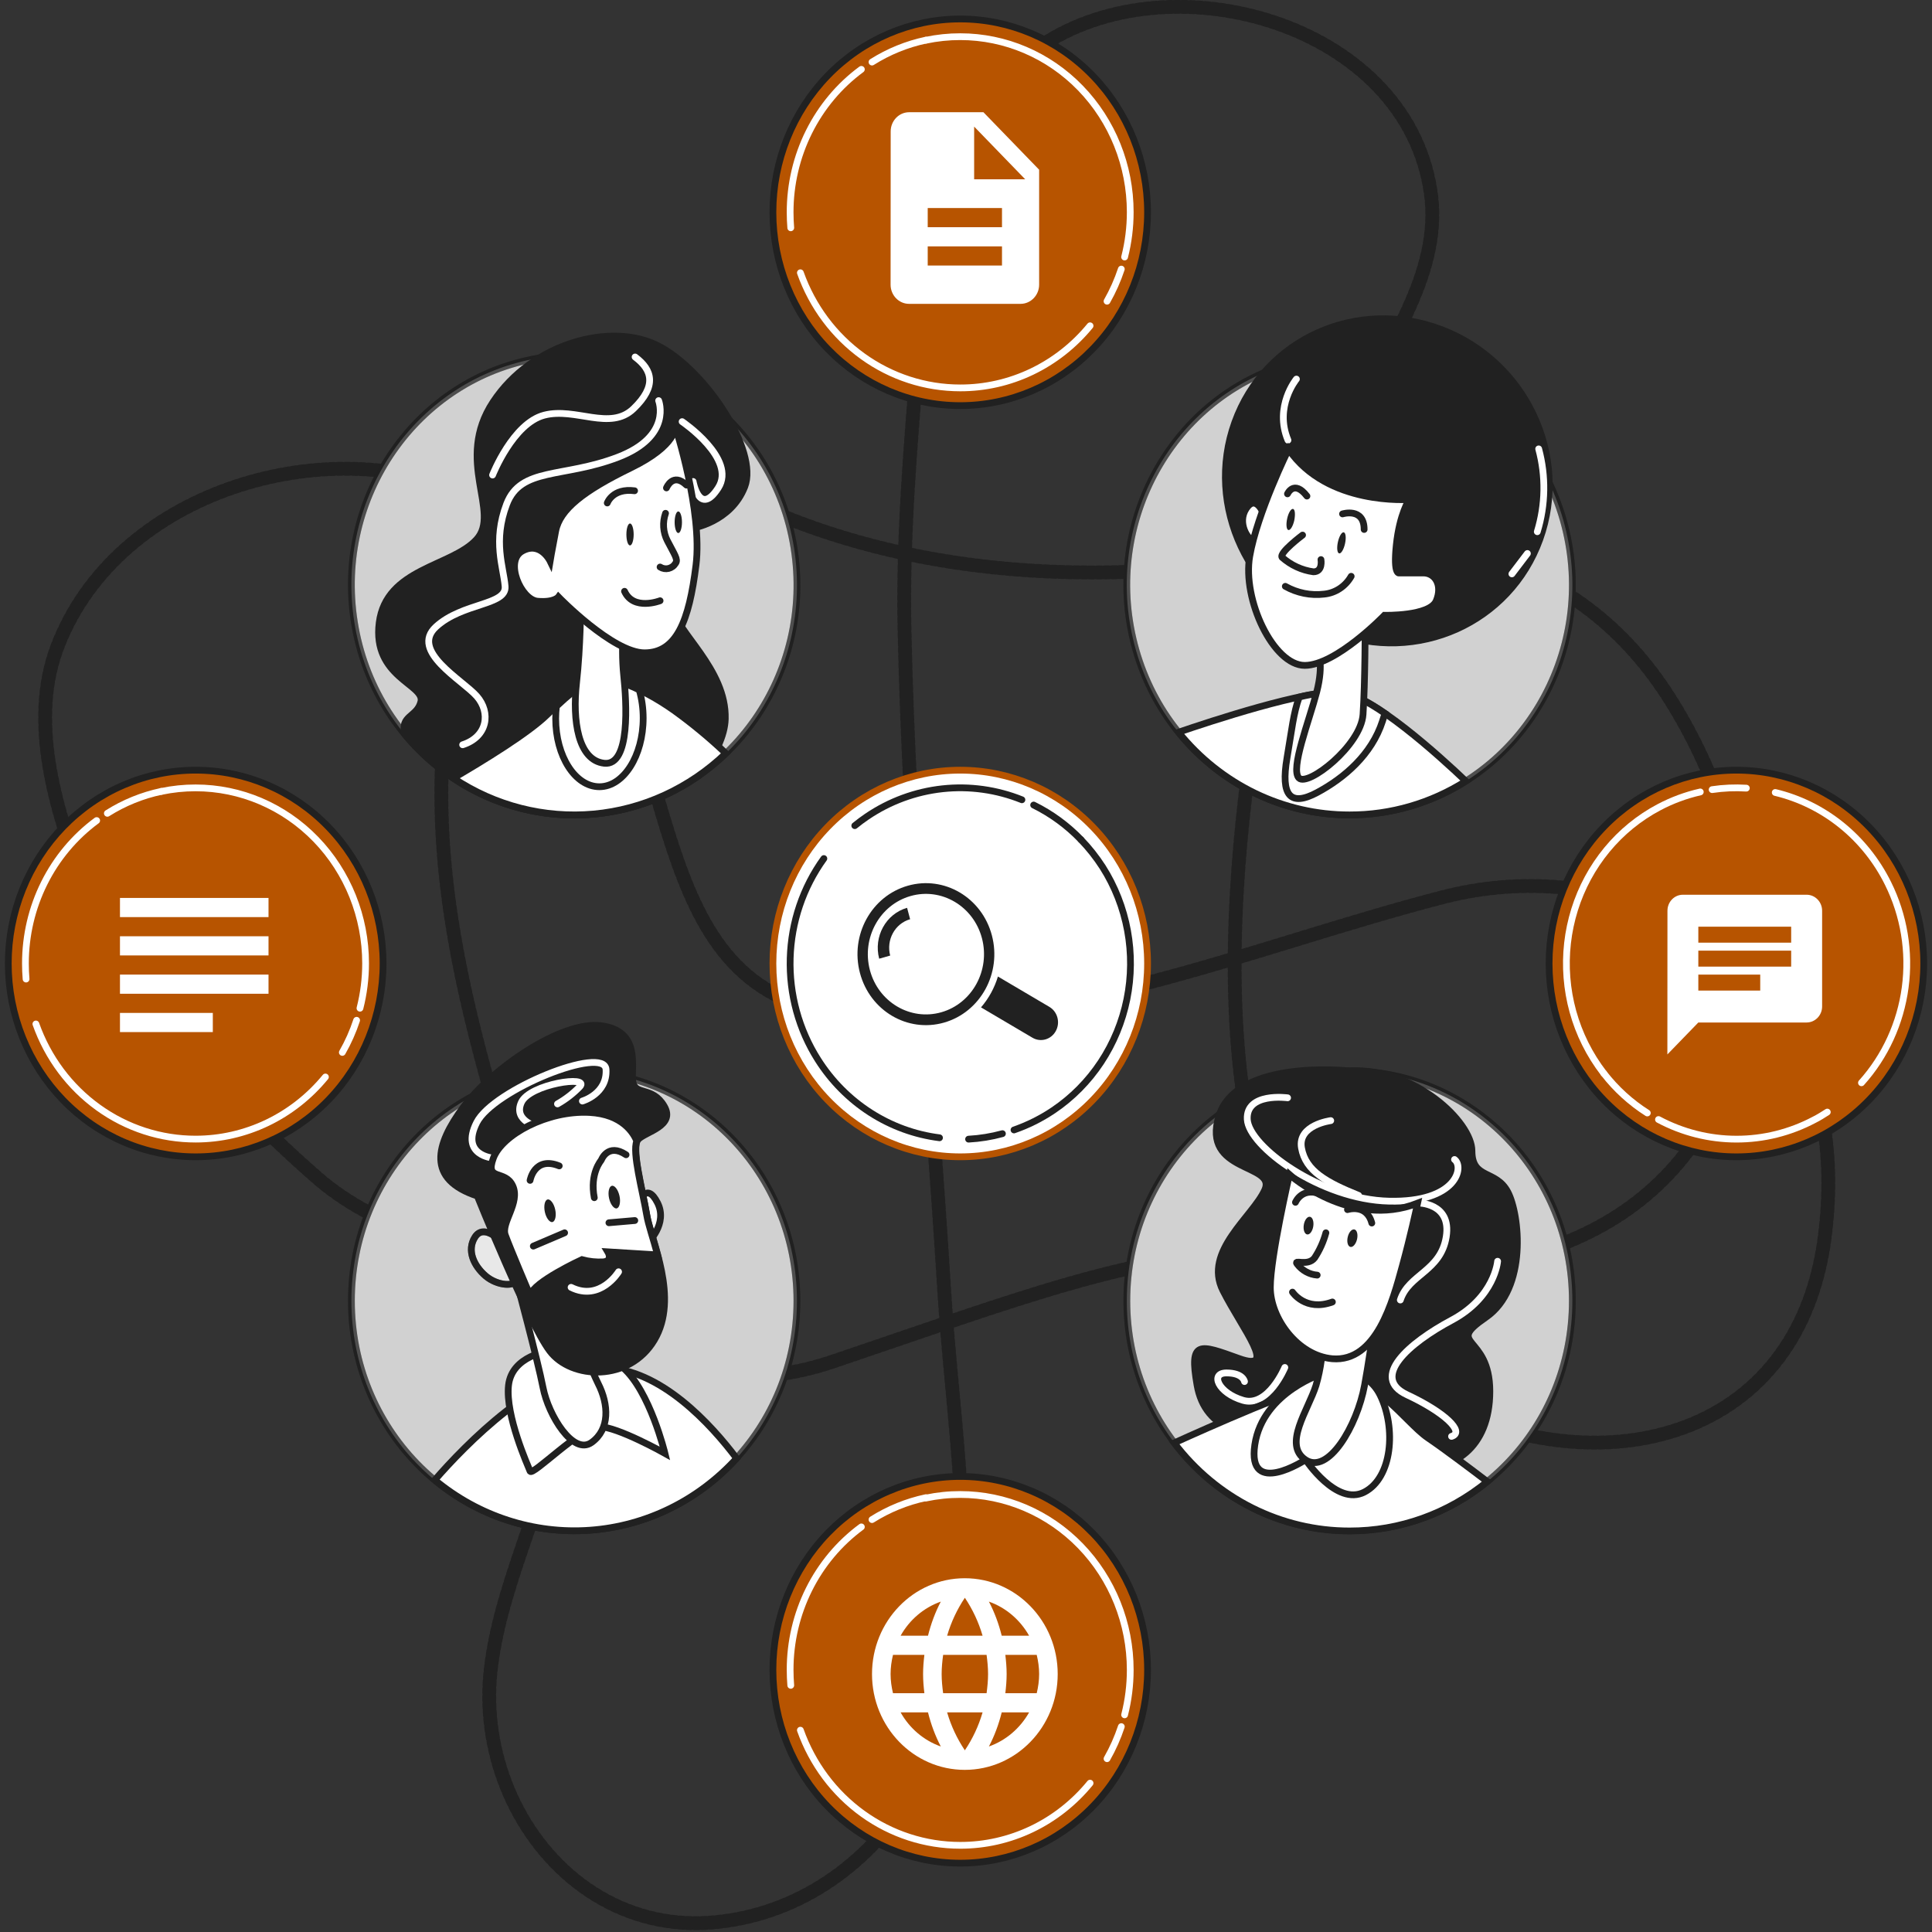 <svg width="200" height="200" viewBox="0 0 200 200" fill="none" xmlns="http://www.w3.org/2000/svg">
<rect x="0" y="0" width="200" height="200" fill="#333333" stroke="none"/>
<g clip-path="url(#clip0_465_6081)">
<path d="M86.144 140.974C105.31 134.515 117.607 129.622 131.604 129.452C131.604 129.452 151.54 132.103 159.789 129.452C183.91 121.688 186.011 93.411 172.988 72.536C159.503 50.917 135.233 57.087 135.233 57.087C106.184 62.592 86.804 56.519 76.668 51.462C68.545 47.421 58.728 48.925 52.47 55.611C51.06 57.054 49.957 58.784 49.231 60.691C40.316 85.885 50.584 110.507 54.246 125.542C55.599 131.115 66.972 147.433 86.144 140.974Z" stroke="#212121" stroke-width="1.438" stroke-linecap="round" stroke-linejoin="round" stroke-dasharray="0.39 0.39"/>
<path d="M95.02 36.751C94.245 46.184 93.431 55.748 93.634 65.175C94.113 88.014 96.335 110.779 97.742 133.568C98.584 147.15 101.185 161.503 98.534 175C96.054 187.652 86.292 198.095 73.506 199.031C59.432 200.064 49.264 186.505 50.798 172.866C51.947 162.65 57.898 153.211 58.25 142.915C58.717 129.055 43.022 130.843 32.82 121.915C20.814 111.427 8.963 97.481 5.476 81.226C4.469 76.555 4.211 71.577 5.888 67.088C13.483 46.814 45.722 41.723 58.25 58.954C71.157 76.719 66.07 102.555 87.194 104.979C108.318 107.402 129.052 98.117 149.394 92.867C169.737 87.617 192.423 100.54 188.904 127.988C185.384 155.436 152.524 154.664 137.268 135.662C122.012 116.66 129.052 77.928 132.181 62.564C133.902 54.141 138.324 46.581 142.201 39.067C145.253 33.141 149.103 26.955 148.113 19.956C145.193 -0.675 111.816 -6.509 101.669 11.295C101.658 11.318 96.505 18.634 95.02 36.751Z" stroke="#212121" stroke-width="1.438" stroke-linecap="round" stroke-linejoin="round" stroke-dasharray="0.39 0.39"/>
<path d="M99.403 119.753C94.26 119.753 89.328 117.644 85.691 113.891C82.055 110.138 80.012 105.048 80.012 99.74V99.74C80.012 94.433 82.055 89.342 85.691 85.589C89.328 81.836 94.26 79.728 99.403 79.728V79.728C104.546 79.728 109.479 81.836 113.115 85.589C116.752 89.342 118.795 94.433 118.795 99.74C118.795 105.048 116.752 110.138 113.115 113.891C109.479 117.644 104.546 119.753 99.403 119.753V119.753Z" fill="white" stroke="#B75400" stroke-width="0.7" stroke-miterlimit="10"/>
<path d="M107.003 83.337C108.822 84.233 110.477 85.444 111.898 86.918Z" fill="white"/>
<path d="M107.003 83.337C108.822 84.233 110.477 85.444 111.898 86.918" stroke="#212121" stroke-width="0.7" stroke-linecap="round" stroke-linejoin="round"/>
<path d="M88.486 85.472C88.888 85.142 89.311 84.83 89.751 84.529C92.097 82.942 94.776 81.956 97.566 81.654C100.355 81.352 103.174 81.742 105.788 82.793" fill="white"/>
<path d="M88.486 85.472C88.888 85.142 89.311 84.83 89.751 84.529C92.097 82.942 94.776 81.956 97.566 81.654C100.355 81.352 103.174 81.742 105.788 82.793" stroke="#212121" stroke-width="0.7" stroke-linecap="round" stroke-linejoin="round"/>
<path d="M97.258 117.783C94.718 117.462 92.275 116.572 90.102 115.176C87.929 113.78 86.077 111.912 84.675 109.701V109.701C82.694 106.585 81.69 102.915 81.8 99.19C81.909 95.465 83.126 91.864 85.286 88.877" fill="white"/>
<path d="M97.258 117.783C94.718 117.462 92.275 116.572 90.102 115.176C87.929 113.78 86.077 111.912 84.675 109.701V109.701C82.694 106.585 81.69 102.915 81.8 99.19C81.909 95.465 83.126 91.864 85.286 88.877" stroke="#212121" stroke-width="0.7" stroke-linecap="round" stroke-linejoin="round"/>
<path d="M103.77 117.357C102.624 117.67 101.45 117.86 100.267 117.925Z" fill="white"/>
<path d="M103.77 117.357C102.624 117.67 101.45 117.86 100.267 117.925" stroke="#212121" stroke-width="0.7" stroke-linecap="round" stroke-linejoin="round"/>
<path d="M111.898 86.919C112.734 87.787 113.485 88.738 114.142 89.757C115.412 91.754 116.288 93.989 116.72 96.336C117.151 98.682 117.13 101.094 116.658 103.432C116.185 105.77 115.271 107.989 113.966 109.962C112.661 111.934 110.992 113.622 109.055 114.929C107.783 115.787 106.41 116.473 104.969 116.972" fill="white"/>
<path d="M111.898 86.919C112.734 87.787 113.485 88.738 114.142 89.757C115.412 91.754 116.288 93.989 116.72 96.336C117.151 98.682 117.13 101.094 116.658 103.432C116.185 105.77 115.271 107.989 113.966 109.962C112.661 111.934 110.992 113.622 109.055 114.929C107.783 115.787 106.41 116.473 104.969 116.972" stroke="#212121" stroke-width="0.7" stroke-linecap="round" stroke-linejoin="round"/>
<path d="M108.632 104.232L103.305 101.09C102.948 102.272 102.351 103.361 101.554 104.283L106.88 107.425C107.73 107.926 108.811 107.618 109.294 106.736C109.779 105.856 109.482 104.735 108.632 104.232V104.232Z" fill="#212121"/>
<path d="M102.679 96.827C101.643 92.913 97.746 90.613 93.974 91.69C90.202 92.765 87.985 96.809 89.021 100.722C90.057 104.636 93.955 106.934 97.726 105.859C101.498 104.782 103.715 100.738 102.679 96.827ZM97.445 104.788C94.247 105.701 90.93 103.745 90.052 100.427C89.175 97.11 91.058 93.669 94.258 92.758C97.455 91.845 100.772 93.802 101.65 97.121C102.528 100.441 100.642 103.878 97.445 104.788Z" fill="#212121"/>
<path d="M91.013 99.244L92.152 98.92C91.72 97.292 92.645 95.605 94.215 95.158L93.901 93.977C91.705 94.602 90.409 96.966 91.013 99.244Z" fill="#212121"/>
<path d="M179.752 119.753C174.609 119.753 169.677 117.644 166.04 113.891C162.404 110.138 160.361 105.048 160.361 99.74C160.361 94.433 162.404 89.342 166.04 85.589C169.677 81.836 174.609 79.728 179.752 79.728C184.895 79.728 189.828 81.836 193.464 85.589C197.101 89.342 199.144 94.433 199.144 99.74C199.144 105.048 197.101 110.138 193.464 113.891C189.828 117.644 184.895 119.753 179.752 119.753Z" fill="#B75400" stroke="#212121" stroke-width="0.7" stroke-miterlimit="10"/>
<path d="M187.023 92.623H174.208C173.327 92.623 172.614 93.367 172.614 94.276L172.606 109.155L175.81 105.848H187.023C187.904 105.848 188.625 105.104 188.625 104.195V94.276C188.625 93.367 187.904 92.623 187.023 92.623ZM175.81 98.409H185.421V100.062H175.81V98.409ZM182.218 102.542H175.81V100.889H182.218V102.542ZM185.421 97.582H175.81V95.929H185.421V97.582Z" fill="white"/>
<path d="M170.529 115.217C168.813 114.128 167.291 112.742 166.031 111.119" stroke="white" stroke-width="0.7" stroke-linecap="round" stroke-linejoin="round"/>
<path d="M189.162 115.121C188.722 115.405 188.271 115.689 187.804 115.921C185.309 117.242 182.545 117.929 179.741 117.924C176.937 117.919 174.175 117.223 171.685 115.893" stroke="white" stroke-width="0.7" stroke-linecap="round" stroke-linejoin="round"/>
<path d="M183.772 82.037C186.266 82.634 188.603 83.786 190.619 85.412C192.636 87.039 194.284 89.1 195.448 91.453V91.453C197.096 94.769 197.717 98.527 197.225 102.219C196.733 105.911 195.153 109.357 192.698 112.09" stroke="white" stroke-width="0.7" stroke-linecap="round" stroke-linejoin="round"/>
<path d="M177.239 81.742C178.412 81.567 179.598 81.516 180.781 81.589" stroke="white" stroke-width="0.7" stroke-linecap="round" stroke-linejoin="round"/>
<path d="M166.031 111.12C165.288 110.16 164.639 109.125 164.095 108.032C163.038 105.908 162.398 103.589 162.21 101.209C162.022 98.829 162.291 96.435 163.001 94.162C163.711 91.889 164.848 89.784 166.348 87.965C167.847 86.147 169.68 84.651 171.74 83.564V83.564C173.092 82.849 174.528 82.317 176.013 81.981" stroke="white" stroke-width="0.7" stroke-linecap="round" stroke-linejoin="round"/>
<path d="M99.403 192.873C94.26 192.873 89.328 190.764 85.691 187.011C82.055 183.258 80.012 178.168 80.012 172.86C80.012 167.552 82.055 162.461 85.691 158.707C89.328 154.953 94.26 152.843 99.403 152.842C104.547 152.843 109.479 154.953 113.115 158.707C116.752 162.461 118.795 167.552 118.795 172.86C118.795 178.168 116.752 183.258 113.115 187.011C109.479 190.764 104.546 192.873 99.403 192.873Z" fill="#B75400" stroke="#212121" stroke-width="0.7" stroke-miterlimit="10"/>
<path d="M90.269 157.308C91.989 156.225 93.877 155.457 95.851 155.038" stroke="white" stroke-width="0.7" stroke-linecap="round" stroke-linejoin="round"/>
<path d="M81.859 174.466C81.816 173.938 81.793 173.399 81.793 172.86C81.791 169.966 82.46 167.113 83.743 164.539C85.025 161.965 86.886 159.745 89.168 158.063" stroke="white" stroke-width="0.7" stroke-linecap="round" stroke-linejoin="round"/>
<path d="M112.844 184.591C111.194 186.61 109.136 188.233 106.814 189.345C104.492 190.456 101.963 191.031 99.403 191.027C95.794 191.028 92.272 189.885 89.313 187.754C86.353 185.622 84.099 182.605 82.855 179.108" stroke="white" stroke-width="0.7" stroke-linecap="round" stroke-linejoin="round"/>
<path d="M116.078 178.739C115.694 179.895 115.199 181.007 114.599 182.06" stroke="white" stroke-width="0.7" stroke-linecap="round" stroke-linejoin="round"/>
<path d="M95.851 155.078C97.02 154.831 98.21 154.707 99.403 154.709V154.709C104.071 154.709 108.547 156.623 111.847 160.029C115.148 163.435 117.002 168.054 117.002 172.871C117.002 174.44 116.807 176.003 116.419 177.52" stroke="white" stroke-width="0.7" stroke-linecap="round" stroke-linejoin="round"/>
<path d="M99.872 163.378C94.567 163.378 90.27 167.822 90.27 173.297C90.27 178.772 94.567 183.216 99.872 183.216C105.187 183.216 109.493 178.772 109.493 173.297C109.493 167.822 105.187 163.378 99.872 163.378ZM106.533 169.329H103.697C103.39 168.089 102.948 166.899 102.371 165.798C104.139 166.423 105.61 167.693 106.533 169.329ZM99.882 165.401C100.679 166.592 101.304 167.911 101.717 169.329H98.046C98.459 167.911 99.084 166.592 99.882 165.401ZM92.443 175.281C92.289 174.646 92.193 173.981 92.193 173.297C92.193 172.613 92.289 171.948 92.443 171.313H95.691C95.614 171.968 95.557 172.622 95.557 173.297C95.557 173.971 95.614 174.626 95.691 175.281H92.443ZM93.231 177.265H96.066C96.374 178.504 96.816 179.695 97.392 180.796C95.624 180.171 94.153 178.911 93.231 177.265V177.265ZM96.066 169.329H93.231C94.153 167.683 95.624 166.423 97.392 165.798C96.816 166.899 96.374 168.089 96.066 169.329V169.329ZM99.882 181.192C99.084 180.002 98.459 178.683 98.046 177.265H101.717C101.304 178.683 100.679 180.002 99.882 181.192ZM102.131 175.281H97.633C97.546 174.626 97.479 173.971 97.479 173.297C97.479 172.622 97.546 171.958 97.633 171.313H102.131C102.217 171.958 102.284 172.622 102.284 173.297C102.284 173.971 102.217 174.626 102.131 175.281ZM102.371 180.796C102.948 179.695 103.39 178.504 103.697 177.265H106.533C105.61 178.901 104.139 180.171 102.371 180.796V180.796ZM104.072 175.281C104.149 174.626 104.207 173.971 104.207 173.297C104.207 172.622 104.149 171.968 104.072 171.313H107.321C107.474 171.948 107.571 172.613 107.571 173.297C107.571 173.981 107.474 174.646 107.321 175.281H104.072Z" fill="white"/>
<path d="M20.264 119.753C17.716 119.755 15.193 119.239 12.838 118.234C10.483 117.23 8.344 115.756 6.541 113.897C4.739 112.039 3.309 109.832 2.334 107.403C1.358 104.973 0.856 102.37 0.856 99.74C0.856 97.111 1.358 94.507 2.334 92.078C3.309 89.649 4.739 87.442 6.541 85.583C8.344 83.725 10.483 82.251 12.838 81.246C15.193 80.241 17.716 79.725 20.264 79.728V79.728C25.407 79.728 30.339 81.836 33.976 85.589C37.612 89.342 39.656 94.433 39.656 99.74C39.656 105.048 37.612 110.138 33.976 113.891C30.339 117.644 25.407 119.753 20.264 119.753V119.753Z" fill="#B75400" stroke="#212121" stroke-width="0.7" stroke-miterlimit="10"/>
<path d="M22.031 104.857H12.419V106.841H22.031V104.857ZM27.797 96.922H12.419V98.906H27.797V96.922ZM12.419 102.873H27.797V100.889H12.419V102.873ZM12.419 92.954V94.938H27.797V92.954H12.419Z" fill="white"/>
<path d="M11.113 84.194C12.832 83.11 14.721 82.342 16.695 81.924" stroke="white" stroke-width="0.7" stroke-linecap="round" stroke-linejoin="round"/>
<path d="M2.698 101.352C2.654 100.818 2.632 100.285 2.632 99.74C2.63 96.846 3.298 93.993 4.581 91.419C5.864 88.845 7.725 86.625 10.007 84.943" stroke="white" stroke-width="0.7" stroke-linecap="round" stroke-linejoin="round"/>
<path d="M33.688 111.489C32.037 113.503 29.981 115.121 27.663 116.232C25.344 117.342 22.82 117.918 20.264 117.92C16.654 117.925 13.13 116.784 10.17 114.651C7.209 112.519 4.956 109.499 3.715 106.001" stroke="white" stroke-width="0.7" stroke-linecap="round" stroke-linejoin="round"/>
<path d="M36.917 105.62C36.537 106.779 36.041 107.893 35.438 108.946" stroke="white" stroke-width="0.7" stroke-linecap="round" stroke-linejoin="round"/>
<path d="M16.695 81.93C17.864 81.683 19.054 81.559 20.248 81.561V81.561C24.915 81.561 29.391 83.474 32.692 86.88C35.992 90.286 37.846 94.906 37.846 99.723C37.847 101.292 37.651 102.854 37.263 104.371" stroke="white" stroke-width="0.7" stroke-linecap="round" stroke-linejoin="round"/>
<path d="M99.403 41.989C94.26 41.989 89.328 39.881 85.691 36.127C82.055 32.374 80.012 27.284 80.012 21.977V21.977C80.012 16.669 82.055 11.579 85.691 7.825C89.328 4.072 94.26 1.964 99.403 1.964V1.964C104.546 1.964 109.479 4.072 113.115 7.825C116.752 11.579 118.795 16.669 118.795 21.977C118.795 27.284 116.752 32.374 113.115 36.127C109.479 39.881 104.546 41.989 99.403 41.989Z" fill="#B75400" stroke="#212121" stroke-width="0.7" stroke-miterlimit="10"/>
<path d="M101.804 11.617H94.115C93.058 11.617 92.203 12.51 92.203 13.601L92.193 29.471C92.193 30.562 93.048 31.455 94.106 31.455H105.648C106.706 31.455 107.571 30.562 107.571 29.471V17.569L101.804 11.617ZM103.726 27.488H96.037V25.504H103.726V27.488ZM103.726 23.52H96.037V21.536H103.726V23.52ZM100.843 18.561V13.105L106.129 18.561H100.843Z" fill="white"/>
<path d="M90.269 6.426C91.989 5.342 93.877 4.574 95.851 4.155" stroke="white" stroke-width="0.7" stroke-linecap="round" stroke-linejoin="round"/>
<path d="M81.859 23.582C81.816 23.055 81.793 22.515 81.793 21.976C81.791 19.082 82.46 16.229 83.743 13.655C85.025 11.081 86.886 8.861 89.168 7.18" stroke="white" stroke-width="0.7" stroke-linecap="round" stroke-linejoin="round"/>
<path d="M112.844 33.726C111.193 35.743 109.134 37.364 106.813 38.475C104.491 39.586 101.962 40.16 99.403 40.156V40.156C95.794 40.157 92.272 39.014 89.313 36.883C86.353 34.751 84.099 31.733 82.855 28.237" stroke="white" stroke-width="0.7" stroke-linecap="round" stroke-linejoin="round"/>
<path d="M116.078 27.856C115.693 29.013 115.198 30.127 114.599 31.182" stroke="white" stroke-width="0.7" stroke-linecap="round" stroke-linejoin="round"/>
<path d="M95.851 4.166C97.02 3.919 98.21 3.795 99.403 3.797V3.797C104.071 3.797 108.547 5.71 111.847 9.117C115.148 12.523 117.002 17.142 117.002 21.959C117.002 23.528 116.807 25.091 116.419 26.608" stroke="white" stroke-width="0.7" stroke-linecap="round" stroke-linejoin="round"/>
<path d="M139.71 158.462C152.445 158.462 162.769 147.807 162.769 134.664C162.769 121.52 152.445 110.865 139.71 110.865C126.974 110.865 116.65 121.52 116.65 134.664C116.65 147.807 126.974 158.462 139.71 158.462Z" fill="#BDBDBD" stroke="#212121" stroke-width="0.7" stroke-miterlimit="10"/>
<path opacity="0.3" d="M139.71 158.462C152.445 158.462 162.769 147.807 162.769 134.664C162.769 121.52 152.445 110.865 139.71 110.865C126.974 110.865 116.65 121.52 116.65 134.664C116.65 147.807 126.974 158.462 139.71 158.462Z" fill="white" stroke="#212121" stroke-width="0.7" stroke-miterlimit="10"/>
<path d="M139.71 110.864C139.71 110.864 128.045 109.559 126.186 115.513C124.327 121.467 132.17 120.411 130.932 123.175C129.695 125.939 124.536 129.538 126.599 133.601C128.661 137.665 132.373 142.115 128.248 140.628C124.124 139.141 123.095 138.71 123.92 143.392C124.745 148.075 129.073 149.352 136.085 148.71C143.097 148.069 142.476 151.48 146.392 151.906C150.307 152.331 154.228 149.987 154.228 144.028C154.228 138.068 149.488 139.351 153.816 136.371C158.144 133.391 157.325 125.729 156.087 123.391C154.85 121.052 152.375 122.114 152.375 119.134C152.375 116.154 146.425 110.467 139.71 110.864Z" fill="#212121" stroke="#212121" stroke-width="0.7" stroke-miterlimit="10"/>
<path d="M133.291 113.645C133.291 113.645 128.974 113.049 129.117 115.87C129.26 118.691 136.751 124.191 143.807 124.344C150.863 124.497 151.578 120.774 150.571 120.031" stroke="white" stroke-width="0.7" stroke-linecap="round" stroke-linejoin="round"/>
<path d="M137.757 116.007C137.757 116.007 134.303 116.45 134.732 118.845C135.161 121.24 137.323 122.409 140.639 123.749" stroke="white" stroke-width="0.7" stroke-linecap="round" stroke-linejoin="round"/>
<path d="M155.032 130.565C155.032 130.565 154.746 134.283 150.285 136.661C145.825 139.039 141.805 142.592 145.655 144.386C149.505 146.179 151.704 148.245 150.263 148.694" stroke="white" stroke-width="0.7" stroke-linecap="round" stroke-linejoin="round"/>
<path d="M133.005 141.559C133.005 141.559 131.279 145.719 128.688 144.964C126.098 144.209 125.229 142.126 126.961 142.126C128.694 142.126 128.831 143.017 128.831 143.017" stroke="white" stroke-width="0.7" stroke-linecap="round" stroke-linejoin="round"/>
<path d="M146.754 124.531C146.754 124.531 150.291 124.475 149.713 128.039C149.136 131.603 145.825 131.904 144.961 134.577" stroke="white" stroke-width="0.7" stroke-linecap="round" stroke-linejoin="round"/>
<path d="M139.709 158.484C144.885 158.491 149.911 156.69 153.97 153.376C152.353 152.144 149.471 149.971 147.794 148.835C145.369 147.167 142.135 141.973 137.818 142.899C134.353 143.648 125.081 147.768 121.55 149.369C123.707 152.212 126.464 154.511 129.61 156.09C132.757 157.669 136.21 158.488 139.709 158.484V158.484Z" fill="white" stroke="#212121" stroke-width="0.7" stroke-miterlimit="10"/>
<path d="M137.114 142.115C137.114 142.115 130.723 144.028 129.898 149.562C129.073 155.096 135.156 151.106 135.156 151.106C135.156 151.106 138.351 155.947 141.238 154.46C144.126 152.973 144.538 147.859 142.888 144.454C141.238 141.048 137.114 142.115 137.114 142.115Z" fill="white" stroke="#212121" stroke-width="0.7" stroke-miterlimit="10"/>
<path d="M136.943 138.051C136.977 139.864 136.738 141.672 136.234 143.409C135.425 145.98 132.791 149.522 135.134 151.111C137.477 152.7 140.479 147.643 141.26 143.398C142.041 139.152 142.608 134.078 142.608 134.078L136.943 138.051Z" fill="white"/>
<g style="mix-blend-mode:multiply" opacity="0.5">
<path d="M136.399 142.842C137.154 143.124 137.938 143.314 138.736 143.409C139.451 143.494 139.737 143.335 139.836 143.148C139.748 144.209 139.413 147.121 138.241 149.266C137.884 149.925 137.592 150.481 137.361 150.969C139.099 149.76 140.722 146.389 141.272 143.415C142.052 139.175 142.597 134.112 142.597 134.112L136.932 138.085C136.96 139.688 136.78 141.288 136.399 142.842V142.842Z" fill="white"/>
</g>
<path d="M136.943 138.051C136.977 139.864 136.738 141.672 136.234 143.409C135.425 145.98 132.791 149.522 135.134 151.111C137.477 152.7 140.479 147.643 141.26 143.398C142.041 139.152 142.608 134.078 142.608 134.078L136.943 138.051Z" stroke="#212121" stroke-width="0.7" stroke-miterlimit="10"/>
<path d="M133.484 121.592C133.484 121.592 131.504 130.105 131.504 133.278C131.504 136.451 134.331 140.333 137.916 140.657C142.492 141.037 144.175 134.691 145.165 131.076C146.023 127.937 146.606 125.224 146.749 124.555C139.792 127.268 133.484 121.592 133.484 121.592Z" fill="white"/>
<g style="mix-blend-mode:multiply" opacity="0.5">
<path d="M146.754 124.531C146.063 124.804 145.346 125.004 144.615 125.127C144.291 127.29 143.295 132.608 141.013 135.877C139.077 138.652 137.004 139.657 135.827 140.02C136.482 140.358 137.193 140.565 137.922 140.633C142.498 141.014 144.181 134.668 145.17 131.053" fill="white"/>
</g>
<path d="M133.484 121.592C133.484 121.592 131.504 130.105 131.504 133.278C131.504 136.451 134.331 140.333 137.916 140.657C142.492 141.037 144.175 134.691 145.165 131.076C146.023 127.937 146.606 125.224 146.749 124.555C139.792 127.268 133.484 121.592 133.484 121.592Z" stroke="#212121" stroke-width="0.7" stroke-miterlimit="10"/>
<path d="M137.257 127.619C137.005 128.545 136.61 129.423 136.086 130.219C135.371 131.144 133.842 130.309 134.293 130.866C134.542 131.191 134.854 131.461 135.209 131.656C135.564 131.851 135.954 131.969 136.355 132.001" stroke="#212121" stroke-width="0.7" stroke-linecap="round" stroke-linejoin="round"/>
<path d="M133.797 133.76C133.797 133.76 135.145 135.803 137.928 134.781" stroke="#212121" stroke-width="0.7" stroke-linecap="round" stroke-linejoin="round"/>
<path d="M135.948 126.961C135.865 127.466 135.58 127.84 135.31 127.789C135.041 127.738 134.887 127.296 134.969 126.79C135.052 126.285 135.338 125.916 135.607 125.962C135.876 126.007 136.03 126.456 135.948 126.961Z" fill="#212121"/>
<path d="M140.479 128.295C140.358 128.794 140.05 129.146 139.786 129.078C139.522 129.01 139.401 128.556 139.517 128.056C139.632 127.557 139.94 127.21 140.21 127.273C140.479 127.335 140.595 127.801 140.479 128.295Z" fill="#212121"/>
<path d="M134.105 124.463C134.105 124.463 134.826 122.704 136.982 123.725" stroke="#212121" stroke-width="0.7" stroke-linecap="round" stroke-linejoin="round"/>
<path d="M139.49 125.219C139.49 125.219 141.47 124.572 142.009 126.609" stroke="#212121" stroke-width="0.7" stroke-linecap="round" stroke-linejoin="round"/>
<path d="M59.438 158.461C72.173 158.461 82.498 147.806 82.498 134.663C82.498 121.519 72.173 110.864 59.438 110.864C46.702 110.864 36.378 121.519 36.378 134.663C36.378 147.806 46.702 158.461 59.438 158.461Z" fill="#BDBDBD" stroke="#212121" stroke-width="0.7" stroke-miterlimit="10"/>
<path opacity="0.3" d="M59.438 158.461C72.173 158.461 82.498 147.806 82.498 134.663C82.498 121.519 72.173 110.864 59.438 110.864C46.702 110.864 36.378 121.519 36.378 134.663C36.378 147.806 46.702 158.461 59.438 158.461Z" fill="white" stroke="#212121" stroke-width="0.7" stroke-miterlimit="10"/>
<path d="M45.012 153.205C49.534 156.964 55.266 158.823 61.059 158.408C66.852 157.994 72.279 155.336 76.255 150.968C73.66 147.518 68.341 141.604 62.424 141.604C55.857 141.604 48.059 149.691 45.012 153.205Z" fill="white" stroke="#212121" stroke-width="0.7" stroke-miterlimit="10"/>
<path d="M56.886 139.845C56.886 139.845 52.976 140.305 52.64 143.421C52.305 146.537 54.648 151.724 54.873 152.298C55.099 152.871 60.125 147.689 62.023 147.689C63.92 147.689 68.837 150.453 68.837 150.453C68.837 150.453 67.275 143.994 64.481 141.57C61.687 139.147 57.661 138.92 56.886 139.845Z" fill="white" stroke="#212121" stroke-width="0.7" stroke-miterlimit="10"/>
<path opacity="0.5" d="M51.744 128.402C51.744 128.402 50.066 126.671 49.176 128.056C48.285 129.44 49.06 131.052 50.276 132.091C51.491 133.13 53.405 133.226 53.405 132.437C53.405 131.648 51.744 128.402 51.744 128.402Z" fill="white" stroke="#212121" stroke-width="0.7" stroke-miterlimit="10"/>
<path d="M51.744 128.402C51.744 128.402 50.066 126.671 49.176 128.056C48.285 129.44 49.06 131.052 50.276 132.091C51.491 133.13 53.405 133.226 53.405 132.437C53.405 131.648 51.744 128.402 51.744 128.402Z" stroke="#212121" stroke-width="0.7" stroke-miterlimit="10"/>
<path d="M66.164 124.389C66.164 124.389 66.945 122.311 68.061 124.502C69.177 126.693 67.055 128.651 67.055 128.651L66.164 124.389Z" fill="white" stroke="#212121" stroke-width="0.7" stroke-miterlimit="10"/>
<path d="M53.421 132.46C53.421 132.46 55.654 140.764 56.215 143.647C56.776 146.53 59.344 150.685 61.241 149.323C63.139 147.96 63.034 145.401 61.912 143.21C61.174 141.695 60.575 140.112 60.125 138.482L53.421 132.46Z" fill="white"/>
<g style="mix-blend-mode:multiply" opacity="0.5">
<path d="M61.912 143.187C61.174 141.673 60.575 140.09 60.125 138.459L53.421 132.46C53.421 132.46 55.252 139.271 56.011 142.676C56.98 143.458 58.083 144.045 59.261 144.407C60.28 144.695 61.367 144.567 62.297 144.05C62.187 143.754 62.058 143.466 61.912 143.187V143.187Z" fill="white"/>
</g>
<path d="M53.421 132.46C53.421 132.46 55.654 140.764 56.215 143.647C56.776 146.53 59.344 150.685 61.241 149.323C63.139 147.96 63.034 145.401 61.912 143.21C61.174 141.695 60.575 140.112 60.125 138.482L53.421 132.46Z" stroke="#212121" stroke-width="0.7" stroke-miterlimit="10"/>
<path d="M49.412 123.81C49.412 123.81 54.664 136.865 56.902 139.844C59.141 142.824 65.152 143.074 67.742 138.709C70.332 134.345 67.407 128.447 66.961 125.791C66.516 123.135 65.311 118.759 66.065 117.953C66.818 117.147 69.975 116.568 68.749 114.491C67.522 112.413 65.729 113.452 65.509 111.954C65.289 110.455 66.4 106.76 62.264 106.187C58.129 105.614 50.864 110.682 47.966 114.604C45.067 118.526 44.143 122.079 49.412 123.81Z" fill="#212121" stroke="#212121" stroke-width="0.7" stroke-miterlimit="10"/>
<path d="M51.062 119.889C51.062 119.889 47.619 119.622 49.346 116.205C51.073 112.788 62.594 108.185 62.737 110.711C62.88 113.237 60.29 113.98 60.29 113.98" stroke="white" stroke-width="0.7" stroke-linecap="round" stroke-linejoin="round"/>
<path d="M55.693 116.653C55.693 116.653 53.102 116.057 53.966 114.128C54.829 112.198 61.165 111.29 60.015 112.493C59.334 113.198 58.558 113.798 57.711 114.275" stroke="white" stroke-width="0.7" stroke-linecap="round" stroke-linejoin="round"/>
<path d="M64.035 131.654C64.035 131.654 62.138 134.765 59.119 133.266" stroke="white" stroke-width="0.7" stroke-linecap="round" stroke-linejoin="round"/>
<path d="M66.945 125.769C66.527 123.289 65.421 119.288 65.922 118.124C65.586 117.29 64.431 115.343 61.022 115.161C56.66 114.929 51.969 117.466 51.073 119.889C50.176 122.313 52.305 121.024 53.086 122.773C53.867 124.521 51.854 126.581 52.305 127.847C52.756 129.112 54.873 134.09 54.873 134.09C55.209 132.705 60.241 130.395 60.241 130.395C60.968 130.593 61.722 130.672 62.474 130.628C63.48 130.514 62.919 129.589 62.919 129.589L68.072 129.907C67.632 128.233 67.11 126.774 66.945 125.769Z" fill="white"/>
<g style="mix-blend-mode:multiply" opacity="0.5">
<path d="M55.043 120.813C54.834 118.543 53.394 118.094 52.437 118.055C51.842 118.543 51.371 119.172 51.062 119.888C50.171 122.311 52.294 121.023 53.075 122.771C53.855 124.519 51.843 126.58 52.294 127.845C52.745 129.111 54.862 134.089 54.862 134.089C54.972 133.646 55.555 133.107 56.303 132.585C55.203 130.967 53.861 128.997 53.102 127.857C51.672 125.672 55.368 124.332 55.043 120.813Z" fill="white"/>
</g>
<path d="M66.945 125.769C66.527 123.289 65.421 119.288 65.922 118.124C65.586 117.29 64.431 115.343 61.022 115.161C56.66 114.929 51.969 117.466 51.073 119.889C50.176 122.313 52.305 121.024 53.086 122.773C53.867 124.521 51.854 126.581 52.305 127.847C52.756 129.112 54.873 134.09 54.873 134.09C55.209 132.705 60.241 130.395 60.241 130.395C60.968 130.593 61.722 130.672 62.474 130.628C63.48 130.514 62.919 129.589 62.919 129.589L68.072 129.907C67.632 128.233 67.11 126.774 66.945 125.769Z" stroke="#212121" stroke-width="0.7" stroke-miterlimit="10"/>
<path d="M57.474 125.212C57.617 125.853 57.474 126.438 57.194 126.506C56.913 126.574 56.539 126.109 56.402 125.462C56.264 124.815 56.402 124.236 56.682 124.168C56.963 124.1 57.337 124.565 57.474 125.212Z" fill="#212121"/>
<path d="M64.129 123.799C64.272 124.446 64.129 125.025 63.849 125.093C63.568 125.161 63.194 124.696 63.051 124.049C62.908 123.402 63.051 122.823 63.337 122.755C63.623 122.687 63.986 123.152 64.129 123.799Z" fill="#212121"/>
<path d="M54.873 122.192C54.873 122.192 55.319 119.655 57.892 120.694" stroke="#212121" stroke-width="0.7" stroke-linecap="round" stroke-linejoin="round"/>
<path d="M64.811 119.542C62.908 118.27 62.237 120.109 62.237 120.109C62.237 120.109 61.032 121.471 61.522 123.986" stroke="#212121" stroke-width="0.7" stroke-linecap="round" stroke-linejoin="round"/>
<path d="M55.209 128.998L58.448 127.619" stroke="#212121" stroke-width="0.7" stroke-linecap="round" stroke-linejoin="round"/>
<path d="M63.035 126.58L65.713 126.348" stroke="#212121" stroke-width="0.7" stroke-linecap="round" stroke-linejoin="round"/>
<path d="M145.102 83.694C157.484 80.619 165.107 67.767 162.127 54.989C159.148 42.21 146.694 34.344 134.312 37.419C121.93 40.494 114.308 53.346 117.288 66.124C120.267 78.903 132.72 86.769 145.102 83.694Z" fill="#BDBDBD" stroke="#212121" stroke-width="0.7" stroke-miterlimit="10"/>
<path opacity="0.3" d="M145.102 83.694C157.484 80.619 165.107 67.767 162.127 54.989C159.148 42.21 146.694 34.344 134.312 37.419C121.93 40.494 114.308 53.346 117.288 66.124C120.267 78.903 132.72 86.769 145.102 83.694Z" fill="white" stroke="#212121" stroke-width="0.7" stroke-miterlimit="10"/>
<path d="M159.404 55.82C162.511 47.176 157.96 37.463 149.24 34.126C140.52 30.788 130.933 35.089 127.827 43.732C124.72 52.376 129.271 62.089 137.991 65.427C146.711 68.764 156.298 64.463 159.404 55.82Z" fill="#212121" stroke="#212121" stroke-width="0.7" stroke-miterlimit="10"/>
<path d="M159.283 46.468C160.045 49.28 159.995 52.261 159.14 55.044" stroke="white" stroke-width="0.7" stroke-linecap="round" stroke-linejoin="round"/>
<path d="M158.117 57.298C158.117 57.298 157.094 58.654 156.511 59.409" stroke="white" stroke-width="0.7" stroke-linecap="round" stroke-linejoin="round"/>
<path d="M134.204 39.243C134.204 39.243 131.872 42.081 133.33 45.566" stroke="white" stroke-width="0.7" stroke-linecap="round" stroke-linejoin="round"/>
<path d="M139.709 84.359C143.958 84.367 148.126 83.157 151.748 80.863C149.059 78.303 142.058 71.93 138.758 71.651C135.304 71.362 125.223 74.694 121.995 75.8C124.158 78.482 126.866 80.639 129.927 82.119C132.989 83.598 136.329 84.363 139.709 84.359Z" fill="white" stroke="#212121" stroke-width="0.7" stroke-miterlimit="10"/>
<path d="M143.114 74.654C143.207 74.37 143.29 74.086 143.378 73.853C141.607 72.639 139.941 71.754 138.758 71.651C137.323 71.636 135.891 71.806 134.496 72.156C133.886 73.859 133.726 75.562 133.231 78.462C132.56 82.384 133.567 83.536 136.36 82.038C139.154 80.54 141.998 78.11 143.114 74.654Z" fill="white" stroke="#212121" stroke-width="0.7" stroke-miterlimit="10"/>
<path d="M136.41 67.383C136.41 67.383 137.081 68.654 136.3 71.651C135.519 74.648 133.55 79.597 134.463 80.539C135.376 81.481 140.881 77.19 141.101 73.961C141.321 70.731 141.326 64.272 141.326 64.272L136.41 67.383Z" fill="white"/>
<g style="mix-blend-mode:multiply" opacity="0.5">
<path d="M136.668 69.325L140.199 72.162L139.929 76.703C140.555 75.915 140.96 74.965 141.101 73.956C141.326 70.727 141.326 64.268 141.326 64.268L136.41 67.378C136.649 67.995 136.737 68.664 136.668 69.325V69.325Z" fill="white"/>
</g>
<path d="M136.41 67.383C136.41 67.383 137.081 68.654 136.3 71.651C135.519 74.648 133.55 79.597 134.463 80.539C135.376 81.481 140.881 77.19 141.101 73.961C141.321 70.731 141.326 64.272 141.326 64.272L136.41 67.383Z" stroke="#212121" stroke-width="0.7" stroke-miterlimit="10"/>
<path d="M130.806 53.2C130.806 53.2 130.025 51.122 129.018 52.632C128.012 54.142 129.238 55.975 129.799 55.975C130.36 55.975 130.806 53.2 130.806 53.2Z" fill="white" stroke="#212121" stroke-width="0.7" stroke-miterlimit="10"/>
<path d="M133.39 46.508C133.39 46.508 130.151 53.08 129.37 57.581C128.589 62.082 131.829 68.882 135.068 68.882C138.307 68.882 143.317 63.694 143.317 63.694C143.317 63.694 148.008 63.807 148.679 62.196C149.35 60.584 148.569 59.312 147.337 59.312H144.879C144.879 59.312 144.208 59.658 144.544 56.429C144.879 53.2 145.885 51.701 145.885 51.701C145.885 51.701 137.405 52.388 133.39 46.508Z" fill="white"/>
<g style="mix-blend-mode:multiply" opacity="0.5">
<path d="M141.981 61.611C141.301 63.395 140.183 64.966 138.736 66.169C137.29 67.372 135.565 68.166 133.731 68.473H133.698C134.121 68.728 134.6 68.866 135.09 68.876C138.329 68.876 143.339 63.688 143.339 63.688C143.339 63.688 148.03 63.802 148.701 62.19C149.372 60.578 148.591 59.306 147.359 59.306H144.901C144.901 59.306 144.23 59.653 144.565 56.423C144.901 53.194 145.907 51.695 145.907 51.695C145.907 51.695 145.357 51.735 144.45 51.695H144.411" fill="white"/>
</g>
<path d="M133.39 46.508C133.39 46.508 130.151 53.08 129.37 57.581C128.589 62.082 131.829 68.882 135.068 68.882C138.307 68.882 143.317 63.694 143.317 63.694C143.317 63.694 148.008 63.807 148.679 62.196C149.35 60.584 148.569 59.312 147.337 59.312H144.879C144.879 59.312 144.208 59.658 144.544 56.429C144.879 53.2 145.885 51.701 145.885 51.701C145.885 51.701 137.405 52.388 133.39 46.508Z" stroke="#212121" stroke-width="0.7" stroke-miterlimit="10"/>
<path d="M133.984 53.864C133.852 54.466 133.577 54.914 133.374 54.869C133.17 54.824 133.115 54.301 133.247 53.688C133.379 53.075 133.654 52.639 133.858 52.684C134.061 52.729 134.105 53.257 133.984 53.864Z" fill="#212121"/>
<path d="M139.236 56.281C139.104 56.883 138.829 57.337 138.626 57.286C138.422 57.235 138.367 56.718 138.499 56.111C138.631 55.504 138.906 55.055 139.11 55.106C139.313 55.158 139.368 55.68 139.236 56.281Z" fill="#212121"/>
<path d="M134.842 55.391C134.842 55.391 132.384 57.235 132.719 57.695C133.637 58.509 134.764 59.03 135.964 59.193C136.971 59.193 136.745 57.928 136.745 57.928" stroke="#212121" stroke-width="0.7" stroke-linecap="round" stroke-linejoin="round"/>
<path d="M133.055 60.697C134.284 61.388 135.69 61.67 137.08 61.503C137.654 61.445 138.206 61.247 138.692 60.927C139.177 60.606 139.583 60.171 139.874 59.658" stroke="#212121" stroke-width="0.7" stroke-linecap="round" stroke-linejoin="round"/>
<path d="M133.28 51.123C133.28 51.123 133.951 49.624 135.293 51.355" stroke="#212121" stroke-width="0.7" stroke-linecap="round" stroke-linejoin="round"/>
<path d="M138.978 53.199C138.978 53.199 141.216 52.507 141.216 54.811" stroke="#212121" stroke-width="0.7" stroke-linecap="round" stroke-linejoin="round"/>
<path d="M63.181 84.045C75.748 81.912 84.26 69.669 82.193 56.7C80.126 43.73 68.263 34.946 55.696 37.079C43.13 39.212 34.618 51.455 36.685 64.424C38.752 77.394 50.615 86.178 63.181 84.045Z" fill="#BDBDBD" stroke="#212121" stroke-width="0.7" stroke-miterlimit="10"/>
<path opacity="0.3" d="M63.181 84.045C75.748 81.912 84.26 69.669 82.193 56.7C80.126 43.73 68.263 34.946 55.696 37.079C43.13 39.212 34.618 51.455 36.685 64.424C38.752 77.393 50.615 86.178 63.181 84.045Z" fill="white" stroke="#212121" stroke-width="0.7" stroke-miterlimit="10"/>
<path d="M43.572 72.632C43.176 74.261 41.372 74.034 41.922 76.037C45.607 80.489 50.753 83.382 56.375 84.162C61.998 84.942 67.702 83.555 72.395 80.266C74.045 78.251 75.035 76.134 75.079 74.431C75.227 69.232 69.904 65.35 69.618 62.847C69.332 60.344 71.631 54.685 71.631 54.685C71.631 54.685 75.656 54.089 77.097 50.383C78.538 46.677 73.061 38.339 68.166 35.813C63.271 33.288 55.077 35.518 51.051 41.603C47.025 47.687 51.914 53.034 49.324 55.855C46.734 58.675 39.975 58.823 39.255 64.465C38.534 70.106 44.001 70.85 43.572 72.632Z" fill="#212121" stroke="#212121" stroke-width="0.7" stroke-miterlimit="10"/>
<path d="M68.182 41.473C68.182 41.473 69.64 45.156 63.964 47.33C58.288 49.504 53.911 48.335 52.448 52.183C50.985 56.031 52.123 58.715 52.288 60.696C52.453 62.677 47.889 62.365 45.139 64.879C42.389 67.394 47.889 70.402 49.357 72.076C50.826 73.751 50.49 76.259 47.894 77.099" stroke="white" stroke-width="0.7" stroke-linecap="round" stroke-linejoin="round"/>
<path d="M50.991 49.175C50.991 49.175 53.097 43.817 56.342 42.977C59.587 42.137 63.156 44.651 65.587 42.307C68.017 39.963 67.534 38.295 65.746 36.955" stroke="white" stroke-width="0.7" stroke-linecap="round" stroke-linejoin="round"/>
<path d="M70.613 43.647C70.613 43.647 76.294 47.5 74.347 50.514C72.401 53.528 71.752 49.844 71.752 49.844" stroke="white" stroke-width="0.7" stroke-linecap="round" stroke-linejoin="round"/>
<path d="M46.932 80.55C51.239 83.424 56.353 84.731 61.462 84.267C66.572 83.802 71.385 81.591 75.139 77.985C73.441 76.375 71.641 74.885 69.749 73.524C66.153 70.998 63.276 70.118 61.264 70.255C61.264 70.255 59.68 70.998 56.66 73.967C54.691 75.902 49.962 78.78 46.932 80.55Z" fill="white" stroke="#212121" stroke-width="0.7" stroke-miterlimit="10"/>
<path d="M66.582 74.336C66.583 73.348 66.446 72.365 66.175 71.418C64.652 70.633 62.966 70.243 61.264 70.283C61.264 70.283 60.004 70.851 57.601 73.121C57.55 73.541 57.524 73.963 57.524 74.387C57.524 78.286 59.548 81.442 62.05 81.442C64.552 81.442 66.582 78.235 66.582 74.336Z" fill="white" stroke="#212121" stroke-width="0.7" stroke-miterlimit="10"/>
<path d="M60.109 62.683C60.109 62.683 60.109 66.843 59.68 70.702C59.251 74.562 59.823 78.716 62.556 79.012C65.29 79.307 64.855 72.632 64.569 69.959C64.399 68.281 64.399 66.591 64.569 64.913L60.109 62.683Z" fill="white"/>
<g style="mix-blend-mode:multiply" opacity="0.5">
<path d="M59.597 71.6L64.453 66.741C64.453 66.588 64.453 66.441 64.453 66.304L63.463 64.403L60.092 62.7C60.092 62.7 60.092 66.861 59.663 70.72C59.647 70.998 59.619 71.299 59.597 71.6Z" fill="white"/>
</g>
<path d="M60.109 62.683C60.109 62.683 60.109 66.843 59.68 70.702C59.251 74.562 59.823 78.716 62.556 79.012C65.29 79.307 64.855 72.632 64.569 69.959C64.399 68.281 64.399 66.591 64.569 64.913L60.109 62.683Z" stroke="#212121" stroke-width="0.7" stroke-miterlimit="10"/>
<path d="M69.893 44.129C69.893 44.129 70.179 46.059 65.29 48.437C60.401 50.815 57.953 52.739 57.524 54.964C57.095 57.189 56.947 58.086 56.947 58.086C56.947 58.086 55.94 56.002 54.071 57.041C52.201 58.08 53.928 62.093 55.654 62.24C57.381 62.388 57.81 61.792 57.81 61.792C57.81 61.792 63.42 67.581 66.725 67.581C70.03 67.581 71.328 64.317 72.049 58.5C72.747 52.915 69.893 44.129 69.893 44.129Z" fill="white"/>
<g style="mix-blend-mode:multiply" opacity="0.5">
<path d="M59.097 56.036C59.272 54.166 59.916 52.376 60.967 50.843C58.916 52.228 57.799 53.533 57.524 54.963C57.09 57.194 56.947 58.085 56.947 58.085C56.947 58.085 55.94 56.002 54.071 57.041C52.201 58.079 53.928 62.092 55.654 62.24C57.381 62.387 57.81 61.791 57.81 61.791C57.81 61.791 63.42 67.581 66.725 67.581C65.744 67.077 64.821 66.46 63.975 65.742C62.017 64.266 58.938 59.725 59.097 56.036Z" fill="white"/>
</g>
<path d="M69.893 44.129C69.893 44.129 70.179 46.059 65.29 48.437C60.401 50.815 57.953 52.739 57.524 54.964C57.095 57.189 56.947 58.086 56.947 58.086C56.947 58.086 55.94 56.002 54.071 57.041C52.201 58.08 53.928 62.093 55.654 62.24C57.381 62.388 57.81 61.792 57.81 61.792C57.81 61.792 63.42 67.581 66.725 67.581C70.03 67.581 71.328 64.317 72.049 58.5C72.747 52.915 69.893 44.129 69.893 44.129Z" stroke="#212121" stroke-width="0.7" stroke-miterlimit="10"/>
<path d="M68.897 53.137C68.734 53.597 68.666 54.087 68.698 54.576C68.731 55.065 68.862 55.541 69.084 55.975C69.838 57.433 70.217 57.916 69.936 58.307C69.856 58.442 69.751 58.559 69.626 58.651C69.502 58.744 69.361 58.81 69.212 58.847C69.063 58.883 68.908 58.889 68.757 58.863C68.606 58.838 68.461 58.782 68.331 58.699" stroke="#212121" stroke-width="0.7" stroke-linecap="round" stroke-linejoin="round"/>
<path d="M68.331 62.188C68.331 62.188 65.581 63.261 64.651 61.212" stroke="#212121" stroke-width="0.7" stroke-linecap="round" stroke-linejoin="round"/>
<path d="M65.597 55.328C65.597 55.946 65.427 56.463 65.218 56.463C65.009 56.463 64.844 55.963 64.844 55.328C64.844 54.692 65.009 54.192 65.218 54.192C65.427 54.192 65.597 54.709 65.597 55.328Z" fill="#212121"/>
<path d="M70.217 55.18C70.427 55.18 70.597 54.679 70.597 54.062C70.597 53.444 70.427 52.943 70.217 52.943C70.008 52.943 69.838 53.444 69.838 54.062C69.838 54.679 70.008 55.18 70.217 55.18Z" fill="#212121"/>
<path d="M62.864 52.069C62.864 52.069 63.414 50.509 65.691 50.804" stroke="#212121" stroke-width="0.7" stroke-linecap="round" stroke-linejoin="round"/>
<path d="M68.991 50.508C68.991 50.508 69.651 48.856 71.064 50.218" stroke="#212121" stroke-width="0.7" stroke-linecap="round" stroke-linejoin="round"/>
</g>
<defs>
<clipPath id="clip0_465_6081">
<rect width="200" height="200" fill="white"/>
</clipPath>
</defs>
</svg>
